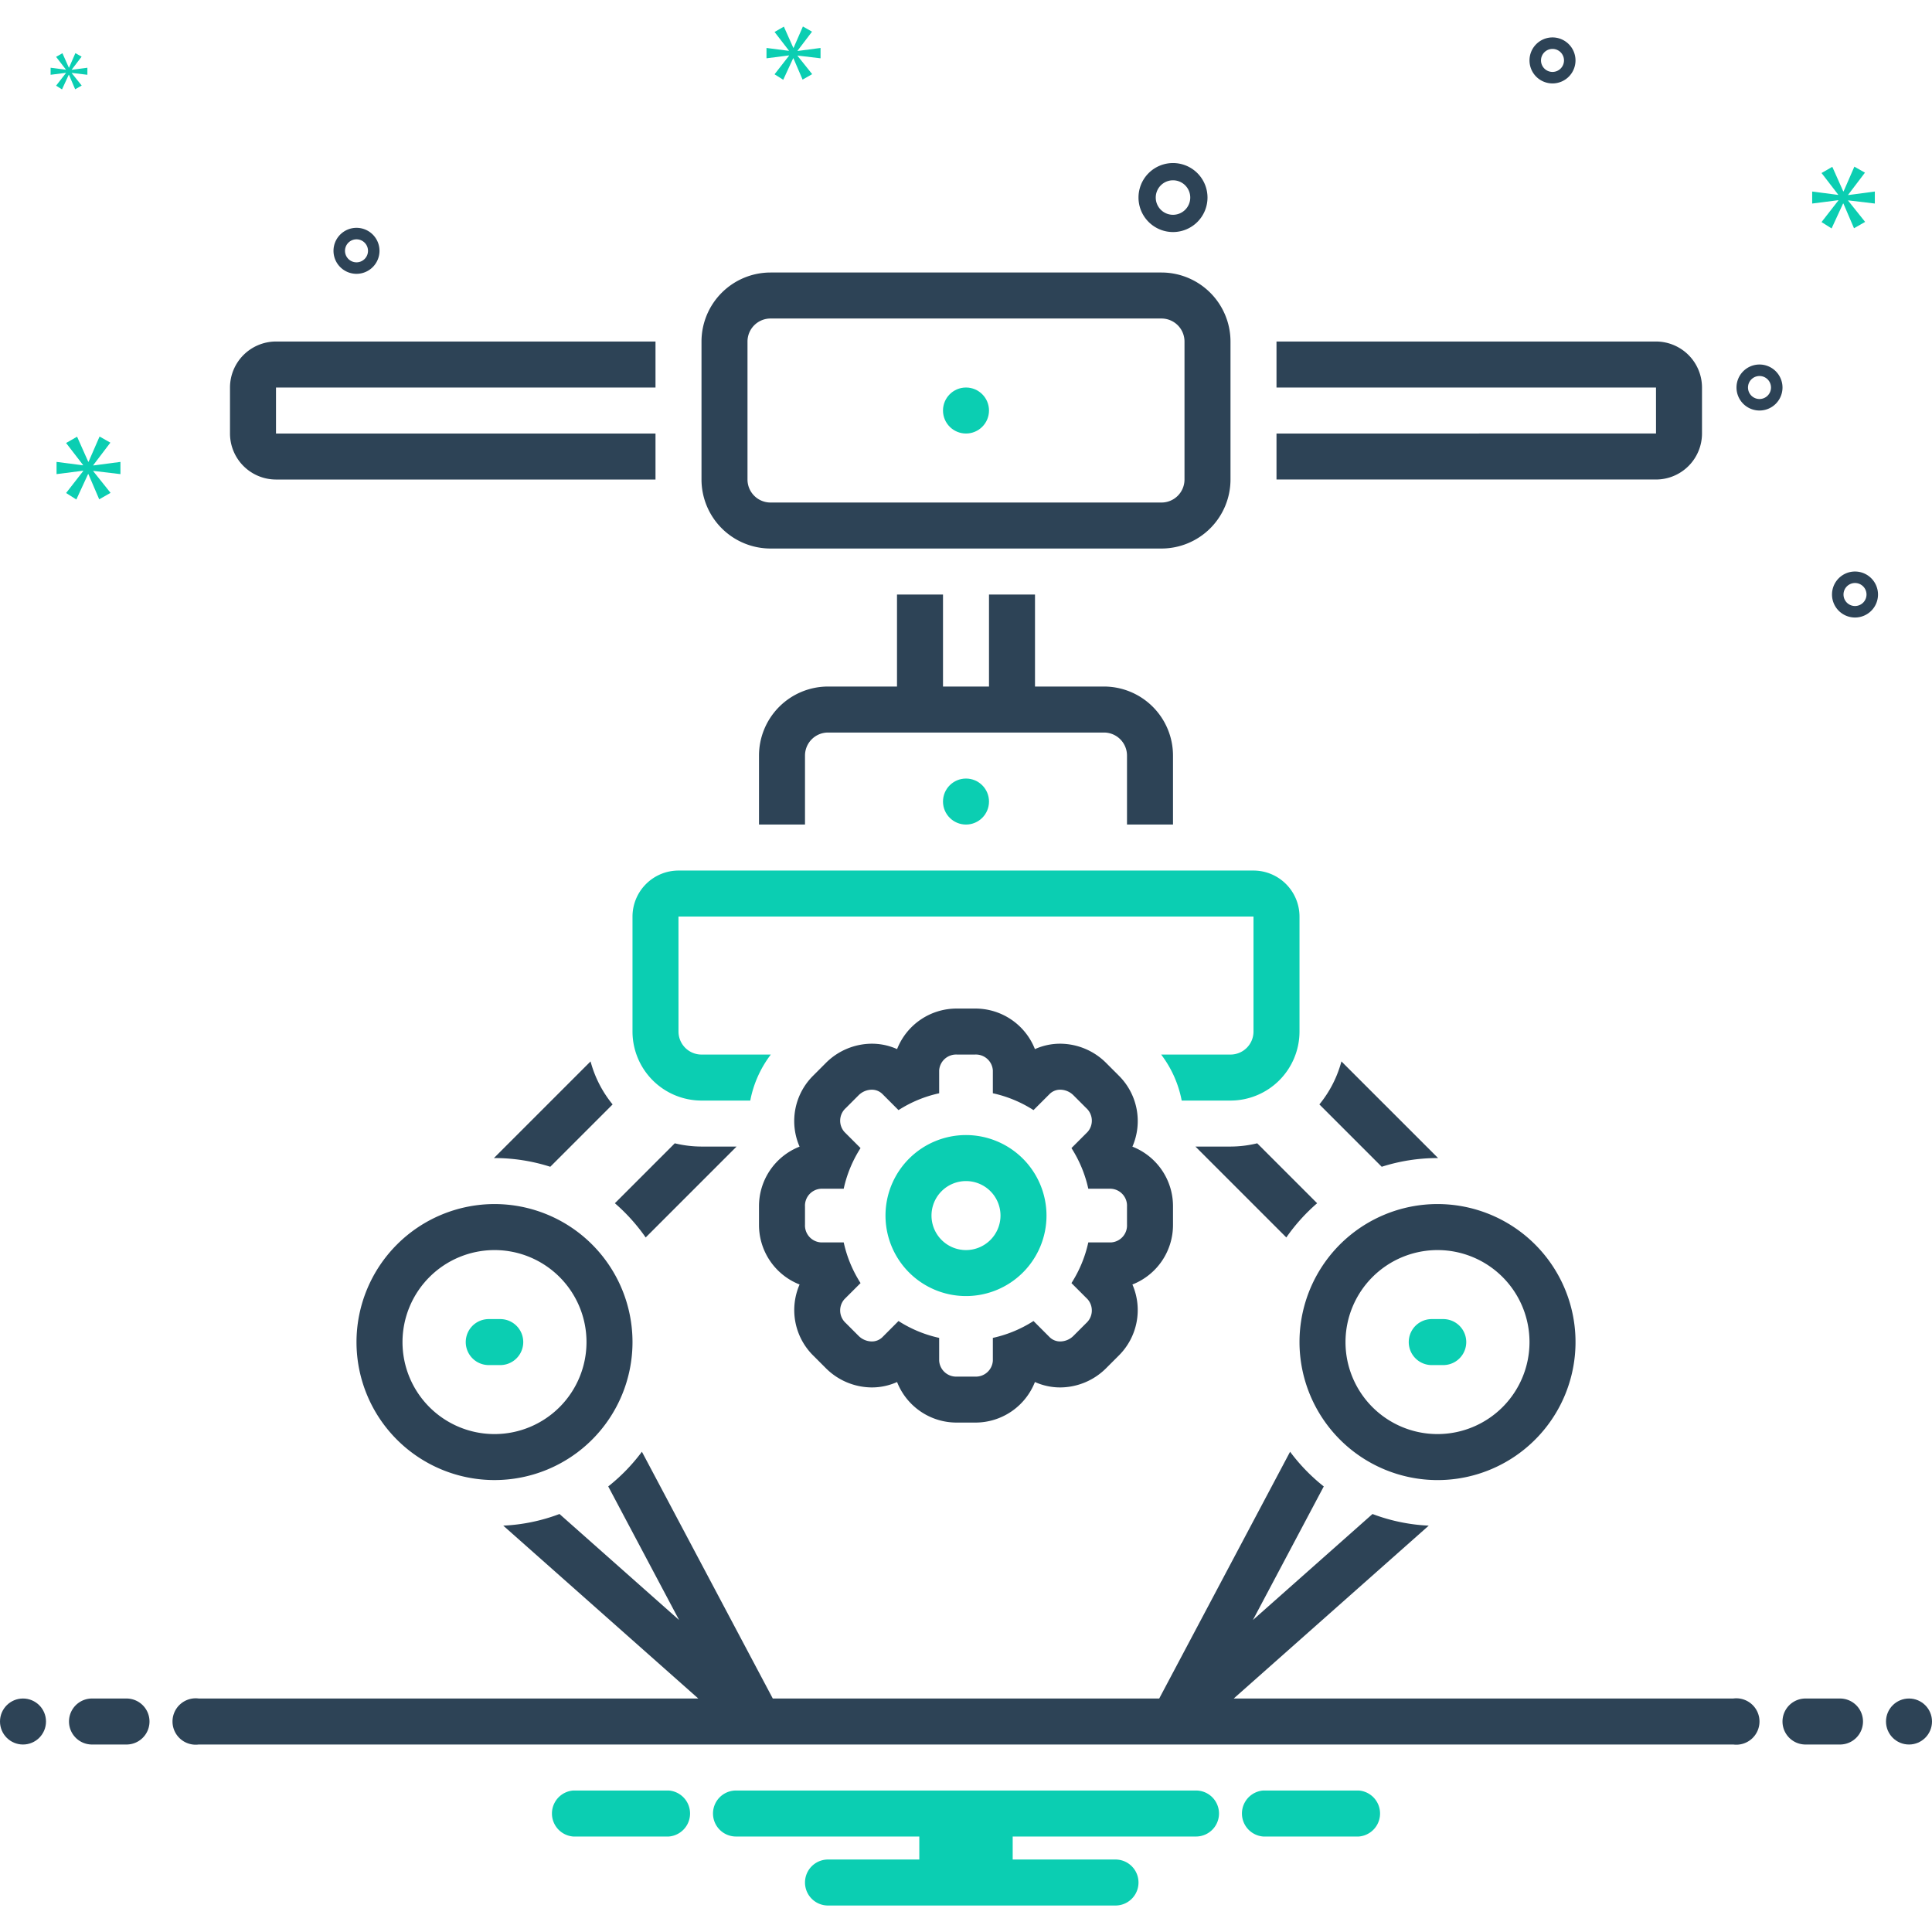 <svg xmlns="http://www.w3.org/2000/svg" data-name="Layer 1" viewBox="0 0 168 168" id="machine"><circle cx="2" cy="149.697" r="2" fill="#2d4356"></circle><path fill="#2d4356" d="M11 147.697H8a2 2 0 0 0 0 4h3a2 2 0 0 0 0-4zM160 147.697h-3a2 2 0 0 0 0 4h3a2 2 0 0 0 0-4z"></path><circle cx="166" cy="149.697" r="2" fill="#2d4356"></circle><path fill="#0bceb2" d="M118.154 155.697h-8.308a2.006 2.006 0 0 0 0 4h8.308a2.006 2.006 0 0 0 0-4zM58.154 155.697H49.846a2.006 2.006 0 0 0 0 4h8.308a2.006 2.006 0 0 0 0-4zM104 155.697H64a2 2 0 0 0 0 4H79.94v2H72a2 2 0 0 0 0 4H97a2 2 0 0 0 0-4H88.06v-2H104a2 2 0 0 0 0-4z"></path><path fill="#2d4356" d="M125,128.703a12.001,12.001,0,1,0-12-12.001A12.014,12.014,0,0,0,125,128.703Zm0-20.001a8,8,0,1,1-8,8A8.009,8.009,0,0,1,125,108.702Z"></path><path fill="#0bceb2" d="M124.5,118.703h1a2,2,0,0,0,0-4h-1a2,2,0,0,0,0,4Z"></path><path fill="#2d4356" d="M31,116.702a12,12,0,1,0,12-12.001A12.014,12.014,0,0,0,31,116.702ZM43,108.702a8,8,0,1,1-8,8A8.009,8.009,0,0,1,43,108.702Z"></path><path fill="#0bceb2" d="M42.5,118.703h1a2,2,0,0,0,0-4h-1a2,2,0,0,0,0,4Z"></path><path fill="#2d4356" d="M24 41.698H57V37.698H24V33.697H57V29.697H24a4.005 4.005 0 0 0-4 4v4A4.005 4.005 0 0 0 24 41.698zM148 37.698V33.697a4.005 4.005 0 0 0-4-4H111v4h33l.002 4H111v4h33A4.005 4.005 0 0 0 148 37.698zM67 47.698h34a6.007 6.007 0 0 0 6-6V29.697a6.007 6.007 0 0 0-6-6H67a6.007 6.007 0 0 0-6 6V41.698A6.007 6.007 0 0 0 67 47.698zm-2-18.001A2.002 2.002 0 0 1 67 27.697h34a2.002 2.002 0 0 1 2 2V41.698a2.002 2.002 0 0 1-2 2H67a2.002 2.002 0 0 1-2-2zM102 71.7V65.699A6.007 6.007 0 0 0 96 59.699H90V51.698H86V59.699H82V51.698H78V59.699H72a6.007 6.007 0 0 0-6 6V71.7h4V65.699a2.002 2.002 0 0 1 2-2H96a2.002 2.002 0 0 1 2 2V71.7z"></path><circle cx="84" cy="35.697" r="2" fill="#0bceb2"></circle><circle cx="84" cy="69.7" r="2" fill="#0bceb2"></circle><path fill="#0bceb2" d="M55,79.7V89.701a6.007,6.007,0,0,0,6,6h4.241a9.562,9.562,0,0,1,1.787-4H61a2.002,2.002,0,0,1-2-2l-.002-10.001H109V89.701a2.002,2.002,0,0,1-2,2h-6.029a9.589,9.589,0,0,1,1.785,4H107a6.007,6.007,0,0,0,6-6V79.7a4.005,4.005,0,0,0-4-4H59A4.005,4.005,0,0,0,55,79.7Z"></path><path fill="#2d4356" d="M102,106.479v-1.554a5.56,5.56,0,0,0-3.53-5.217,5.561,5.561,0,0,0-1.19-6.183L96.181,92.425a5.682,5.682,0,0,0-3.982-1.668,5.339,5.339,0,0,0-2.206.471,5.561,5.561,0,0,0-5.217-3.527H83.224a5.561,5.561,0,0,0-5.217,3.526,5.336,5.336,0,0,0-2.205-.47,5.682,5.682,0,0,0-3.977,1.662l-1.105,1.107a5.553,5.553,0,0,0-1.192,6.182A5.56,5.56,0,0,0,66,104.924v1.554a5.561,5.561,0,0,0,3.53,5.218,5.561,5.561,0,0,0,1.193,6.186l1.097,1.097a5.69,5.69,0,0,0,3.982,1.667,5.345,5.345,0,0,0,2.204-.47,5.562,5.562,0,0,0,5.217,3.526H84.777a5.562,5.562,0,0,0,5.217-3.527,5.335,5.335,0,0,0,2.205.471,5.681,5.681,0,0,0,3.977-1.662l1.103-1.103a5.57,5.57,0,0,0,1.191-6.185A5.561,5.561,0,0,0,102,106.479Zm-4,0a1.478,1.478,0,0,1-1.384,1.557H94.635a10.887,10.887,0,0,1-1.465,3.537l1.402,1.402a1.48,1.48,0,0,1-.121,2.079l-1.099,1.099a1.646,1.646,0,0,1-1.152.494,1.297,1.297,0,0,1-.927-.371l-1.403-1.405a10.81,10.81,0,0,1-3.535,1.467v1.983a1.478,1.478,0,0,1-1.558,1.383H83.224a1.478,1.478,0,0,1-1.558-1.383v-1.983a10.808,10.808,0,0,1-3.535-1.467l-1.401,1.405a1.3,1.3,0,0,1-.927.371,1.649,1.649,0,0,1-1.153-.494L73.551,115.053a1.478,1.478,0,0,1-.124-2.079l1.404-1.402a10.854,10.854,0,0,1-1.465-3.537H71.382A1.477,1.477,0,0,1,70,106.479v-1.554a1.475,1.475,0,0,1,1.382-1.556h1.983a10.823,10.823,0,0,1,1.465-3.536L73.427,98.43a1.477,1.477,0,0,1,.124-2.078L74.649,95.252A1.647,1.647,0,0,1,75.802,94.757a1.297,1.297,0,0,1,.928.373L78.131,96.532a10.826,10.826,0,0,1,3.535-1.465V93.084a1.477,1.477,0,0,1,1.558-1.383H84.777a1.477,1.477,0,0,1,1.558,1.383v1.982a10.828,10.828,0,0,1,3.535,1.465l1.403-1.402a1.294,1.294,0,0,1,.927-.373,1.645,1.645,0,0,1,1.152.495l1.099,1.1A1.478,1.478,0,0,1,94.572,98.43l-1.402,1.403a10.856,10.856,0,0,1,1.465,3.536h1.981A1.476,1.476,0,0,1,98,104.924Z"></path><path fill="#0bceb2" d="M84,98.701A7,7,0,1,0,91,105.702,7.008,7.008,0,0,0,84,98.701Zm0,10.001A3,3,0,1,1,87,105.702,3.003,3.003,0,0,1,84,108.702Z"></path><path fill="#2d4356" d="M64.05 99.701H61a9.96 9.96 0 0 1-2.323-.283L53.467 104.629a16.118 16.118 0 0 1 2.679 2.977zM47.85 101.458L53.27 96.037a9.978 9.978 0 0 1-1.917-3.74l-8.407 8.407c.018-0.0.035-.003.053-.003A15.931 15.931 0 0 1 47.85 101.458zM125 100.701c.018 0 .035.003.053.003l-8.407-8.407a9.978 9.978 0 0 1-1.917 3.74l5.421 5.421A15.931 15.931 0 0 1 125 100.701zM109.323 99.418A9.96 9.96 0 0 1 107 99.701h-3.05l7.904 7.904a16.118 16.118 0 0 1 2.679-2.977zM150.721 147.697h-43.441l16.958-15.032a15.873 15.873 0 0 1-4.89-1.012l-10.4 9.219 6.162-11.616a16.114 16.114 0 0 1-2.928-3.017L100.801 147.697H67.199L55.818 126.238a16.114 16.114 0 0 1-2.928 3.017l6.162 11.616-10.4-9.219a15.873 15.873 0 0 1-4.89 1.012s10.896 9.659 16.958 15.032H17.279a2.017 2.017 0 1 0 0 4H150.721a2.017 2.017 0 1 0 0-4zM102 20.178a3 3 0 1 0-3-3A3.003 3.003 0 0 0 102 20.178zm0-4.5a1.5 1.5 0 1 1-1.5 1.5A1.501 1.501 0 0 1 102 15.678zM161.305 49.697a2 2 0 1 0 2 2A2.002 2.002 0 0 0 161.305 49.697zm0 3a1 1 0 1 1 1-1A1.001 1.001 0 0 1 161.305 52.697zM135 3.254a2 2 0 1 0 2 2A2.002 2.002 0 0 0 135 3.254zm0 3a1 1 0 1 1 1-1A1.001 1.001 0 0 1 135 6.254zM153 31.697a2 2 0 1 0 2 2A2.002 2.002 0 0 0 153 31.697zm0 3a1 1 0 1 1 1-1A1.001 1.001 0 0 1 153 34.697zM33 21.811a2 2 0 1 0-2 2A2.002 2.002 0 0 0 33 21.811zm-3 0a1 1 0 1 1 1 1A1.001 1.001 0 0 1 30 21.811z"></path><polygon fill="#0bceb2" points="8.111 40.446 9.597 38.491 8.658 37.959 7.704 40.149 7.672 40.149 6.703 37.974 5.747 38.522 7.219 40.431 7.219 40.462 4.918 40.165 4.918 41.228 7.234 40.932 7.234 40.963 5.747 42.871 6.639 43.435 7.657 41.228 7.688 41.228 8.627 43.419 9.613 42.856 8.111 40.978 8.111 40.947 10.473 41.228 10.473 40.165 8.111 40.477 8.111 40.446"></polygon><polygon fill="#0bceb2" points="5.734 6.35 4.878 7.449 5.392 7.774 5.978 6.503 5.996 6.503 6.536 7.764 7.104 7.44 6.239 6.359 6.239 6.341 7.599 6.503 7.599 5.89 6.239 6.07 6.239 6.052 7.095 4.926 6.555 4.62 6.005 5.881 5.987 5.881 5.429 4.629 4.878 4.944 5.726 6.044 5.726 6.062 4.401 5.89 4.401 6.503 5.734 6.332 5.734 6.35"></polygon><polygon fill="#0bceb2" points="163.029 17.699 163.029 16.656 160.712 16.963 160.712 16.932 162.17 15.014 161.249 14.492 160.313 16.64 160.282 16.64 159.331 14.507 158.394 15.045 159.837 16.917 159.837 16.948 157.581 16.656 157.581 17.699 159.852 17.408 159.852 17.439 158.394 19.311 159.269 19.864 160.267 17.699 160.297 17.699 161.218 19.848 162.185 19.296 160.712 17.454 160.712 17.423 163.029 17.699"></polygon><polygon fill="#0bceb2" points="69.353 4.408 70.611 2.753 69.817 2.303 69.009 4.156 68.982 4.156 68.162 2.316 67.353 2.78 68.598 4.395 68.598 4.421 66.652 4.17 66.652 5.07 68.611 4.819 68.611 4.845 67.353 6.46 68.108 6.937 68.969 5.07 68.995 5.07 69.79 6.923 70.624 6.447 69.353 4.858 69.353 4.832 71.351 5.07 71.351 4.17 69.353 4.434 69.353 4.408"></polygon></svg>